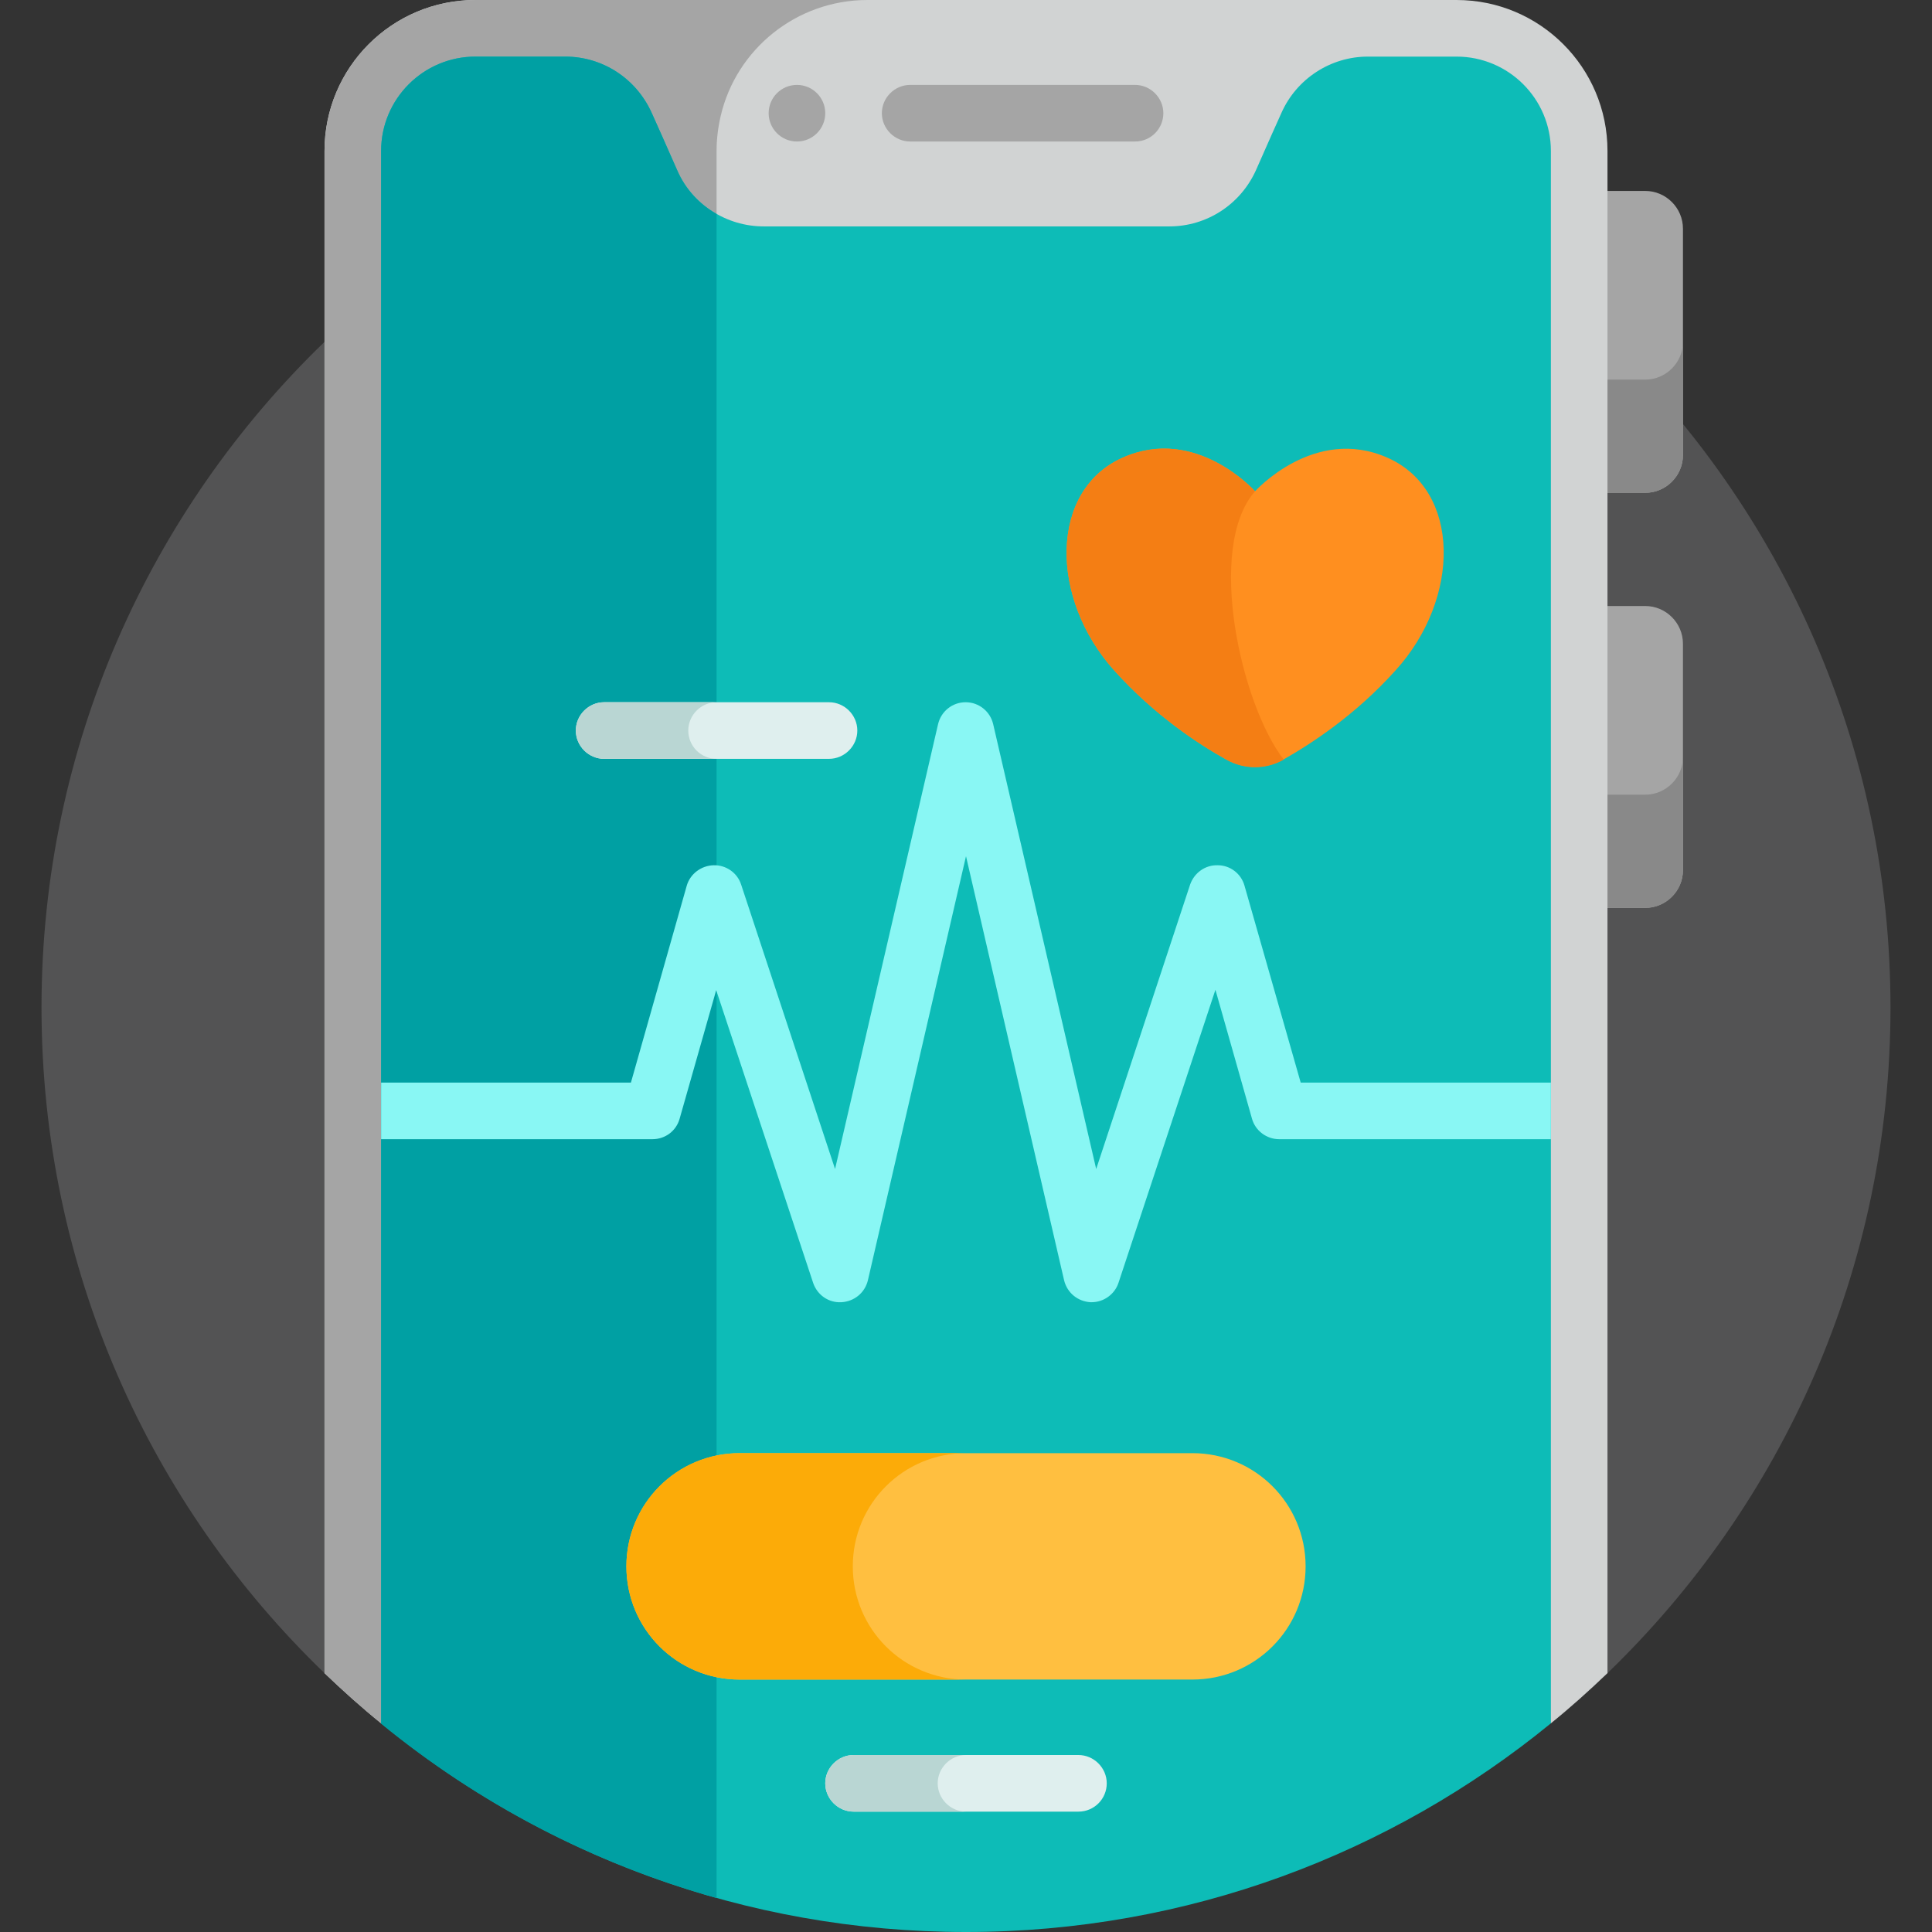 <?xml version="1.0" encoding="utf-8"?>
<!-- Generator: Adobe Illustrator 24.2.3, SVG Export Plug-In . SVG Version: 6.00 Build 0)  -->
<svg version="1.1" id="Capa_1" xmlns="http://www.w3.org/2000/svg" xmlns:xlink="http://www.w3.org/1999/xlink" x="0px" y="0px"
	 viewBox="0 0 512 512" style="enable-background:new 0 0 512 512;" xml:space="preserve">
<rect x="0" y="0" width="512" height="512" fill="#333333" stroke="none"/>
<style type="text/css">
	.st0{fill:#535354;}
	.st1{fill:#A5A5A5;}
	.st2{fill:#898989;}
	.st3{fill:#D1D3D3;}
	.st4{fill:#0DBCB7;}
	.st5{fill:#00A0A3;}
	.st6{fill:#89F7F4;}
	.st7{fill:#FF8F1F;}
	.st8{fill:#F47E14;}
	.st9{fill:#DFEFEE;}
	.st10{fill:#B9D6D3;}
	.st11{fill:#FFBF40;}
	.st12{fill:#FCAB08;}
</style>
<g>
	<g>
		<path class="st0" d="M86,443.4h340c46.2-44.6,75-107.1,75-176.4s-28.8-131.8-75-176.4C381.9,48.1,322,22,256,22
			S130.1,48.1,86,90.6C39.8,135.2,11,197.7,11,267S39.8,398.9,86,443.4L86,443.4z"/>
	</g>
	<g>
		<path class="st1" d="M436,130.6h-30v-80h30c5.5,0,10,4.5,10,10v60C446,126.1,441.5,130.6,436,130.6z"/>
	</g>
	<g>
		<path class="st2" d="M436,100.6h-30v30h30c5.5,0,10-4.5,10-10v-30C446,96.1,441.5,100.6,436,100.6z"/>
	</g>
	<g>
		<path class="st1" d="M436,240.6h-30v-80h30c5.5,0,10,4.5,10,10v60C446,236.1,441.5,240.6,436,240.6z"/>
	</g>
	<g>
		<path class="st2" d="M436,210.6h-30v30h30c5.5,0,10-4.5,10-10v-30C446,206.1,441.5,210.6,436,210.6z"/>
	</g>
	<g>
		<path class="st3" d="M411,456.7c5.2-4.2,10.2-8.7,15-13.3V40c0-22.1-17.9-40-40-40H126c-22.1,0-40,17.9-40,40v403.4
			c4.8,4.6,9.8,9.1,15,13.3H411z"/>
	</g>
	<g>
		<path class="st1" d="M189.9,456.7V40c0-3.2,0.4-6.3,1.1-9.3C195.1,13.1,211,0,229.9,0H126c-22.1,0-40,17.9-40,40v403.4
			c4.8,4.6,9.8,9.1,15,13.3L189.9,456.7z"/>
	</g>
	<g>
		<path class="st4" d="M411,40v416.7c-42.2,34.5-96.2,55.3-155,55.3s-112.8-20.7-155-55.3V40c0-13.8,11.2-25,25-25h23.8
			c9.9,0,18.8,5.8,22.9,14.9l2.6,5.8l4.2,9.5c4,9,13,14.8,22.9,14.8h107.5c9.9,0,18.8-5.8,22.9-14.8l4.2-9.5l2.6-5.8
			c4-9,13-14.9,22.9-14.9H386C399.8,15,411,26.2,411,40z"/>
	</g>
	<g>
		<path class="st5" d="M189.9,56.7V503c-32.9-9.2-63.1-25.1-88.9-46.2V40c0-13.8,11.2-25,25-25h23.8c9.9,0,18.8,5.8,22.9,14.9
			l2.6,5.8l4.2,9.5C181.6,50.1,185.3,54.1,189.9,56.7L189.9,56.7z"/>
	</g>
	<g>
		<path class="st6" d="M411,286.9h-66.3l-14.9-52.2c-0.9-3.2-3.8-5.4-7.1-5.4c-3.3-0.1-6.2,2-7.3,5.1l-24.9,75.4l-27.3-117.9
			c-0.8-3.4-3.8-5.8-7.3-5.8s-6.5,2.4-7.3,5.8l-27.3,117.9l-24.9-75.4c-1-3.1-4-5.2-7.3-5.1c-3.3,0.1-6.2,2.3-7.1,5.4l-14.8,52.2
			H101v15h71.9c3.4,0,6.3-2.2,7.2-5.4l9.7-34.1l25.7,77.6c1.1,3.2,4.1,5.3,7.5,5.1c3.4-0.2,6.2-2.5,7-5.8l26-112.4l26,112.4
			c0.8,3.3,3.6,5.6,7,5.8c0.1,0,0.2,0,0.3,0c3.2,0,6.1-2.1,7.1-5.1l25.7-77.7l9.7,34.2c0.9,3.2,3.9,5.4,7.2,5.4H411L411,286.9z"/>
	</g>
	<g>
		<path class="st7" d="M367.7,121.3c-19.4-8.6-35.1,8.9-35.1,8.9s-15.7-17.6-35.1-8.9c-19.4,8.6-19.4,37.3-2.2,56.4
			c10.6,11.8,22.3,19.5,29.7,23.6c4.7,2.6,10.4,2.6,15.1,0c7.4-4.2,19.1-11.8,29.7-23.6C387.2,158.6,387.2,129.9,367.7,121.3
			L367.7,121.3z"/>
	</g>
	<g>
		<path class="st8" d="M340.2,201.3c-11.3-14.6-20.7-56.2-7.6-71.1c0,0-15.7-17.6-35.1-8.9c-19.4,8.6-19.4,37.3-2.2,56.4
			c10.6,11.8,22.3,19.5,29.7,23.6C329.7,204,335.5,204,340.2,201.3L340.2,201.3z"/>
	</g>
	<g>
		<g>
			<circle class="st1" cx="211.2" cy="30" r="7.5"/>
		</g>
		<g>
			<path class="st1" d="M300.8,37.5h-59.6c-4.1,0-7.5-3.4-7.5-7.5s3.4-7.5,7.5-7.5h59.6c4.1,0,7.5,3.4,7.5,7.5S305,37.5,300.8,37.5z
				"/>
		</g>
	</g>
	<g>
		<path class="st9" d="M219.7,201.1h-59.6c-4.1,0-7.5-3.4-7.5-7.5s3.4-7.5,7.5-7.5h59.6c4.1,0,7.5,3.4,7.5,7.5
			S223.8,201.1,219.7,201.1z"/>
	</g>
	<g>
		<path class="st9" d="M285.8,480.1h-59.6c-4.1,0-7.5-3.4-7.5-7.5s3.4-7.5,7.5-7.5h59.6c4.1,0,7.5,3.4,7.5,7.5
			S290,480.1,285.8,480.1z"/>
	</g>
	<g>
		<path class="st10" d="M248.5,472.6c0-4.1,3.4-7.5,7.5-7.5h-29.8c-4.1,0-7.5,3.4-7.5,7.5s3.4,7.5,7.5,7.5H256
			C251.9,480.1,248.5,476.7,248.5,472.6z"/>
	</g>
	<g>
		<path class="st11" d="M316,445.1H196c-16.6,0-30-13.4-30-30s13.4-30,30-30h120c16.6,0,30,13.4,30,30S332.6,445.1,316,445.1z"/>
	</g>
	<g>
		<path class="st10" d="M182.4,193.6c0-4.1,3.4-7.5,7.5-7.5h-29.8c-4.1,0-7.5,3.4-7.5,7.5s3.4,7.5,7.5,7.5h29.8
			C185.7,201.1,182.4,197.7,182.4,193.6z"/>
	</g>
	<g>
		<path class="st12" d="M226,415.1c0-16.6,13.4-30,30-30h-60c-16.6,0-30,13.4-30,30s13.4,30,30,30h60
			C239.4,445.1,226,431.7,226,415.1z"/>
	</g>
</g>
</svg>
